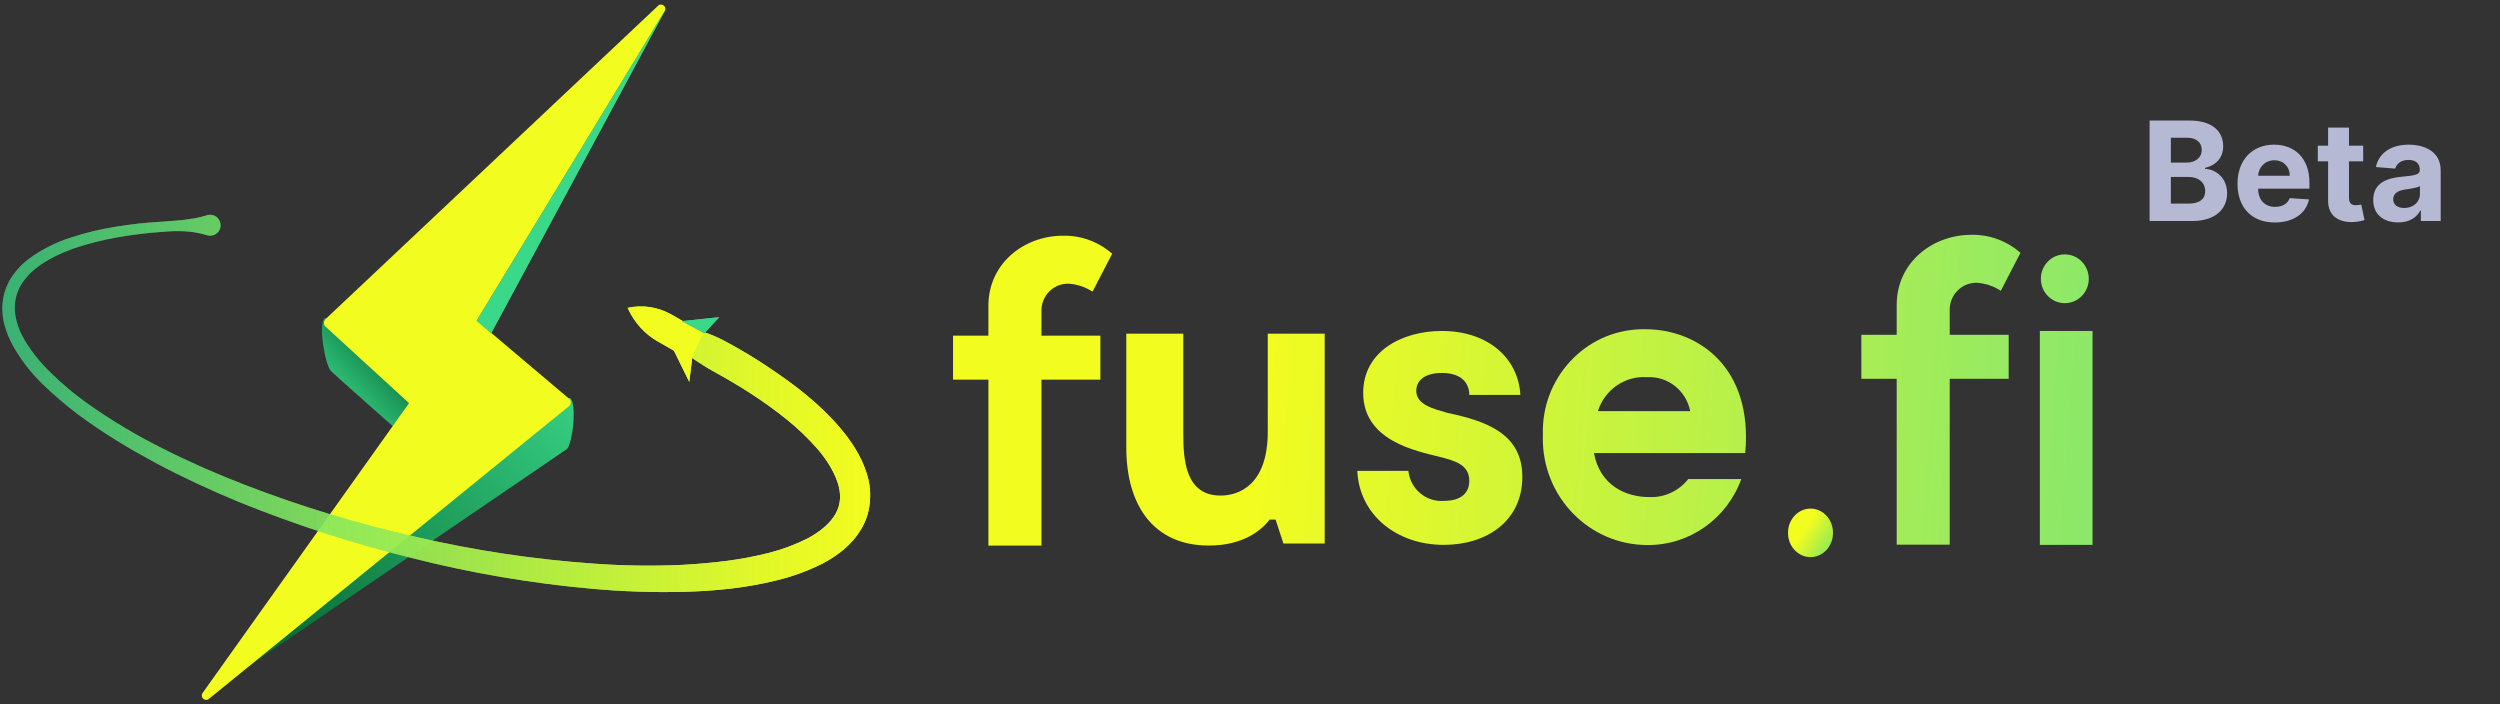 <svg xmlns="http://www.w3.org/2000/svg" width="181" height="51" viewBox="0 0 181 51" fill="none">
<rect x="0" y="0" width="181" height="51" fill="#333333" stroke="none"/>
<path d="M155.632 16H158.739C160.373 16 161.243 15.148 161.243 13.99C161.243 12.914 160.472 12.264 159.645 12.225V12.154C160.401 11.984 160.959 11.447 160.959 10.592C160.959 9.501 160.149 8.727 158.544 8.727H155.632V16ZM157.17 14.743V12.811H158.459C159.197 12.811 159.656 13.237 159.656 13.837C159.656 14.384 159.283 14.743 158.423 14.743H157.17ZM157.17 11.771V9.97H158.338C159.02 9.97 159.407 10.322 159.407 10.847C159.407 11.423 158.938 11.771 158.31 11.771H157.17ZM164.701 16.107C166.05 16.107 166.959 15.45 167.172 14.438L165.773 14.345C165.621 14.761 165.23 14.977 164.726 14.977C163.969 14.977 163.49 14.477 163.49 13.663V13.66H167.204V13.244C167.204 11.391 166.082 10.474 164.64 10.474C163.035 10.474 161.995 11.614 161.995 13.298C161.995 15.027 163.021 16.107 164.701 16.107ZM163.49 12.722C163.522 12.101 163.994 11.604 164.665 11.604C165.322 11.604 165.777 12.072 165.78 12.722H163.49ZM171.093 10.546H170.067V9.239H168.554V10.546H167.808V11.682H168.554V14.523C168.547 15.592 169.275 16.121 170.372 16.075C170.763 16.06 171.04 15.982 171.192 15.932L170.954 14.807C170.88 14.821 170.72 14.857 170.578 14.857C170.276 14.857 170.067 14.743 170.067 14.324V11.682H171.093V10.546ZM173.634 16.103C174.44 16.103 174.962 15.751 175.228 15.244H175.271V16H176.705V12.321C176.705 11.021 175.605 10.474 174.39 10.474C173.083 10.474 172.224 11.099 172.014 12.094L173.414 12.207C173.517 11.845 173.84 11.579 174.383 11.579C174.898 11.579 175.193 11.838 175.193 12.286V12.307C175.193 12.658 174.82 12.704 173.872 12.797C172.792 12.896 171.823 13.258 171.823 14.477C171.823 15.556 172.593 16.103 173.634 16.103ZM174.067 15.059C173.602 15.059 173.268 14.842 173.268 14.427C173.268 14.001 173.619 13.791 174.152 13.717C174.482 13.671 175.022 13.592 175.203 13.472V14.05C175.203 14.622 174.731 15.059 174.067 15.059Z" fill="#B5B9D3"/>
<path d="M23.5 23.044C23.034 23.405 23.524 26.441 23.974 26.877C24.424 27.313 28.468 30.881 28.468 30.881L29.639 29.183C29.639 29.183 24.115 22.593 23.5 23.044Z" fill="url(#paint0_linear_3220_12331)"/>
<path d="M15 50.281L41.014 32.531C41.451 32.235 41.798 29.177 41.27 28.821C40.743 28.465 15 50.281 15 50.281Z" fill="url(#paint1_linear_3220_12331)"/>
<path d="M48.171 0.719L34.512 23.23L35.555 24.134L48.171 0.719Z" fill="url(#paint2_linear_3220_12331)"/>
<path d="M47.61 0.449L23.566 23.107C23.53 23.142 23.501 23.184 23.482 23.23C23.462 23.277 23.452 23.327 23.452 23.377C23.452 23.428 23.462 23.478 23.482 23.524C23.501 23.571 23.53 23.613 23.566 23.648L29.614 29.188L14.695 50.134C14.667 50.165 14.644 50.201 14.63 50.24C14.615 50.279 14.608 50.321 14.61 50.363C14.613 50.447 14.649 50.527 14.71 50.585C14.771 50.642 14.853 50.673 14.937 50.67C15.021 50.668 15.101 50.632 15.158 50.57L41.189 29.413C41.229 29.38 41.262 29.337 41.285 29.289C41.307 29.241 41.319 29.189 41.319 29.136C41.319 29.083 41.307 29.03 41.285 28.982C41.262 28.934 41.229 28.892 41.189 28.858L34.513 23.212L48.103 0.84C48.129 0.807 48.148 0.77 48.159 0.73C48.17 0.69 48.173 0.648 48.168 0.607C48.163 0.566 48.151 0.526 48.13 0.49C48.11 0.454 48.083 0.422 48.051 0.397C48.019 0.371 47.982 0.352 47.942 0.341C47.902 0.33 47.861 0.326 47.82 0.331C47.779 0.336 47.739 0.349 47.703 0.369C47.668 0.39 47.636 0.417 47.61 0.449Z" fill="#F3FC1F"/>
<path d="M49.595 23.702C49.878 23.746 50.158 23.806 50.434 23.882L51.242 24.137C51.763 24.336 52.269 24.572 52.755 24.844C53.743 25.385 54.702 25.956 55.631 26.587C57.503 27.835 59.33 29.218 60.858 31.021C61.621 31.938 62.325 32.96 62.73 34.222C62.952 34.874 63.039 35.565 62.984 36.252C62.941 36.962 62.73 37.652 62.37 38.266C62.196 38.564 61.996 38.846 61.771 39.107C61.552 39.353 61.316 39.584 61.067 39.798C60.587 40.196 60.065 40.539 59.51 40.821C58.456 41.347 57.345 41.75 56.2 42.023C53.968 42.579 51.722 42.789 49.505 42.849C47.281 42.902 45.056 42.827 42.84 42.624C38.445 42.231 34.088 41.487 29.81 40.4C25.535 39.344 21.341 37.983 17.26 36.327C15.223 35.485 13.216 34.553 11.269 33.516C10.296 32.99 9.337 32.449 8.393 31.863C7.45 31.277 6.536 30.66 5.638 29.999C4.748 29.322 3.898 28.595 3.092 27.82C2.272 27.025 1.566 26.119 0.995 25.13C0.698 24.622 0.471 24.076 0.321 23.506C0.166 22.918 0.13 22.305 0.216 21.703C0.309 21.095 0.534 20.515 0.875 20.004C1.213 19.515 1.628 19.084 2.103 18.727C3.027 18.054 4.054 17.536 5.144 17.194C6.204 16.845 7.291 16.584 8.393 16.412C9.484 16.232 10.584 16.111 11.688 16.052L12.512 15.991L13.336 15.916L14.16 15.796C14.429 15.736 14.699 15.676 14.983 15.586C15.172 15.524 15.377 15.54 15.554 15.63C15.731 15.72 15.865 15.877 15.927 16.067C15.96 16.161 15.973 16.262 15.967 16.361C15.96 16.462 15.934 16.559 15.889 16.649C15.845 16.738 15.782 16.818 15.707 16.883C15.631 16.949 15.543 16.998 15.448 17.029C15.296 17.073 15.135 17.073 14.983 17.029C14.453 16.867 13.905 16.771 13.351 16.743C12.811 16.72 12.271 16.735 11.733 16.788C10.655 16.863 9.577 16.998 8.513 17.179C7.462 17.363 6.426 17.624 5.413 17.96C4.41 18.321 3.436 18.772 2.627 19.403C2.232 19.707 1.888 20.072 1.609 20.485C1.34 20.886 1.166 21.344 1.1 21.823C0.965 22.785 1.279 23.777 1.804 24.664C2.353 25.564 3.023 26.383 3.796 27.098C4.562 27.845 5.383 28.533 6.252 29.157C8.01 30.408 9.863 31.518 11.793 32.479C13.725 33.456 15.717 34.328 17.739 35.109C21.784 36.672 25.939 37.933 30.17 38.882C34.386 39.859 38.673 40.503 42.99 40.806C45.133 40.963 47.284 40.993 49.43 40.896C50.493 40.836 51.557 40.745 52.605 40.61C53.645 40.477 54.675 40.281 55.691 40.024C56.67 39.773 57.619 39.415 58.521 38.957C59.375 38.491 60.109 37.89 60.498 37.198C60.888 36.507 60.917 35.725 60.633 34.899C60.348 34.072 59.824 33.23 59.165 32.479C58.489 31.709 57.748 31 56.949 30.36C56.127 29.7 55.272 29.083 54.388 28.511C53.489 27.925 52.575 27.399 51.632 26.873C51.167 26.617 50.718 26.332 50.269 26.031L49.61 25.55C49.387 25.386 49.176 25.206 48.981 25.009H48.966C48.896 24.939 48.84 24.856 48.802 24.765C48.764 24.673 48.744 24.575 48.744 24.476C48.744 24.377 48.764 24.278 48.802 24.187C48.84 24.095 48.896 24.012 48.966 23.942C49.045 23.857 49.144 23.79 49.253 23.749C49.362 23.707 49.479 23.691 49.595 23.702Z" fill="url(#paint3_linear_3220_12331)"/>
<path d="M49.595 23.702C49.878 23.746 50.158 23.806 50.434 23.882L51.242 24.137C51.763 24.336 52.269 24.572 52.755 24.844C53.743 25.385 54.702 25.956 55.631 26.587C57.503 27.835 59.33 29.218 60.858 31.021C61.621 31.938 62.325 32.96 62.73 34.222C62.952 34.874 63.039 35.565 62.984 36.252C62.941 36.962 62.73 37.652 62.37 38.266C62.196 38.564 61.996 38.846 61.771 39.107C61.552 39.353 61.316 39.584 61.067 39.798C60.587 40.196 60.065 40.539 59.51 40.821C58.456 41.347 57.345 41.75 56.2 42.023C53.968 42.579 51.722 42.789 49.505 42.849C47.281 42.902 45.056 42.827 42.84 42.624C38.445 42.231 34.088 41.487 29.81 40.4C25.535 39.344 21.341 37.983 17.26 36.327C15.223 35.485 13.216 34.553 11.269 33.516C10.296 32.99 9.337 32.449 8.393 31.863C7.45 31.277 6.536 30.66 5.638 29.999C4.748 29.322 3.898 28.595 3.092 27.82C2.272 27.025 1.566 26.119 0.995 25.13C0.698 24.622 0.471 24.076 0.321 23.506C0.166 22.918 0.13 22.305 0.216 21.703C0.309 21.095 0.534 20.515 0.875 20.004C1.213 19.515 1.628 19.084 2.103 18.727C3.027 18.054 4.054 17.536 5.144 17.194C6.204 16.845 7.291 16.584 8.393 16.412C9.484 16.232 10.584 16.111 11.688 16.052L12.512 15.991L13.336 15.916L14.16 15.796C14.429 15.736 14.699 15.676 14.983 15.586C15.172 15.524 15.377 15.54 15.554 15.63C15.731 15.72 15.865 15.877 15.927 16.067C15.96 16.161 15.973 16.262 15.967 16.361C15.96 16.462 15.934 16.559 15.889 16.649C15.845 16.738 15.782 16.818 15.707 16.883C15.631 16.949 15.543 16.998 15.448 17.029C15.296 17.073 15.135 17.073 14.983 17.029C14.453 16.867 13.905 16.771 13.351 16.743C12.811 16.72 12.271 16.735 11.733 16.788C10.655 16.863 9.577 16.998 8.513 17.179C7.462 17.363 6.426 17.624 5.413 17.96C4.41 18.321 3.436 18.772 2.627 19.403C2.232 19.707 1.888 20.072 1.609 20.485C1.34 20.886 1.166 21.344 1.1 21.823C0.965 22.785 1.279 23.777 1.804 24.664C2.353 25.564 3.023 26.383 3.796 27.098C4.562 27.845 5.383 28.533 6.252 29.157C8.01 30.408 9.863 31.518 11.793 32.479C13.725 33.456 15.717 34.328 17.739 35.109C21.784 36.672 25.939 37.933 30.17 38.882C34.386 39.859 38.673 40.503 42.99 40.806C45.133 40.963 47.284 40.993 49.43 40.896C50.493 40.836 51.557 40.745 52.605 40.61C53.645 40.477 54.675 40.281 55.691 40.024C56.67 39.773 57.619 39.415 58.521 38.957C59.375 38.491 60.109 37.89 60.498 37.198C60.888 36.507 60.917 35.725 60.633 34.899C60.348 34.072 59.824 33.23 59.165 32.479C58.489 31.709 57.748 31 56.949 30.36C56.127 29.7 55.272 29.083 54.388 28.511C53.489 27.925 52.575 27.399 51.632 26.873C51.167 26.617 50.718 26.332 50.269 26.031L49.61 25.55C49.387 25.386 49.176 25.206 48.981 25.009H48.966C48.896 24.939 48.84 24.856 48.802 24.765C48.764 24.673 48.744 24.575 48.744 24.476C48.744 24.377 48.764 24.278 48.802 24.187C48.84 24.095 48.896 24.012 48.966 23.942C49.045 23.857 49.144 23.79 49.253 23.749C49.362 23.707 49.479 23.691 49.595 23.702Z" fill="url(#paint4_linear_3220_12331)"/>
<path d="M50.903 24.089L50.004 26.085L47.536 24.669C46.673 24.162 45.963 23.378 45.496 22.415L45.439 22.287C46.502 22.053 47.604 22.217 48.577 22.753L50.903 24.089Z" fill="url(#paint5_linear_3220_12331)"/>
<path d="M50.992 24.134L52.073 22.963L49.341 23.252L50.992 24.134Z" fill="url(#paint6_linear_3220_12331)"/>
<path d="M48.561 24.915L50.122 25.876L49.901 27.646" fill="url(#paint7_linear_3220_12331)"/>
<path d="M50.903 24.089L50.004 26.085L47.536 24.669C46.673 24.162 45.963 23.378 45.496 22.415L45.439 22.287C46.502 22.053 47.604 22.217 48.577 22.753L50.903 24.089Z" fill="url(#paint8_linear_3220_12331)"/>
<path d="M50.992 24.134L52.073 22.963L49.341 23.252L50.992 24.134Z" fill="url(#paint9_linear_3220_12331)"/>
<path d="M48.561 24.915L50.122 25.876L49.901 27.646" fill="url(#paint10_linear_3220_12331)"/>
<path d="M48.171 0.719L34.512 23.23L35.555 24.134L48.171 0.719Z" fill="url(#paint11_linear_3220_12331)"/>
<path d="M77.392 20.54C76.335 20.497 75.443 21.334 75.401 22.411C75.401 22.414 75.401 22.417 75.401 22.421V24.302H79.667V27.487H75.401V39.5H71.56V27.487H69V24.302H71.56V22.129C71.56 19.09 74.12 17.066 76.965 17.066C78.268 17.038 79.534 17.502 80.521 18.369L79.099 21.118C78.587 20.782 78 20.583 77.392 20.54Z" fill="url(#paint12_linear_3220_12331)"/>
<path d="M143.153 20.475C142.095 20.432 141.204 21.27 141.162 22.346C141.162 22.35 141.161 22.353 141.161 22.357V24.238H145.428V27.423H141.161V39.435H137.321V27.423H134.761V24.238H137.321V22.065C137.321 19.026 139.881 17.001 142.726 17.001C144.028 16.973 145.295 17.437 146.282 18.304L144.859 21.054C144.347 20.717 143.761 20.518 143.153 20.475Z" fill="url(#paint13_linear_3220_12331)"/>
<path d="M95.908 24.156V39.353H92.921L92.352 37.617H91.927C91.358 38.34 90.078 39.498 87.518 39.498C83.536 39.498 81.544 36.603 81.544 32.406V24.156H85.67V31.392C85.67 33.274 85.812 35.879 88.373 35.879C89.653 35.879 91.787 35.156 91.787 31.248V24.156H95.908Z" fill="url(#paint14_linear_3220_12331)"/>
<path d="M104.386 27.002C103.106 27.002 102.537 27.581 102.537 28.304C102.537 29.318 103.818 29.607 104.813 29.896C107.516 30.475 110.217 31.343 110.217 34.527C110.217 37.711 107.657 39.448 104.528 39.448C101.114 39.448 98.412 37.277 98.269 34.093H101.967C102.108 35.4 103.239 36.359 104.528 36.264C106.092 36.264 106.376 35.396 106.376 34.817C106.376 33.659 105.381 33.369 104.243 33.08C102.536 32.648 98.695 31.922 98.695 28.449C98.695 25.409 101.541 23.962 104.386 23.962C107.8 23.962 109.933 25.989 110.075 28.593H106.377C106.377 27.87 105.953 27.002 104.386 27.002Z" fill="url(#paint15_linear_3220_12331)"/>
<path d="M126.355 32.804H115.403C115.827 35.119 117.678 35.987 119.385 35.987C120.483 36.042 121.541 35.557 122.23 34.685H126.07C125.018 37.587 122.283 39.499 119.243 39.459C115.066 39.447 111.689 35.993 111.7 31.744C111.7 31.664 111.702 31.583 111.705 31.502C111.566 27.411 114.714 23.979 118.737 23.838C118.858 23.834 118.979 23.832 119.101 23.835C122.942 23.835 126.924 26.583 126.355 32.804ZM115.687 29.766H122.372C122.074 28.27 120.742 27.222 119.243 27.306C117.643 27.2 116.178 28.214 115.687 29.766Z" fill="url(#paint16_linear_3220_12331)"/>
<path d="M149.492 21.95C150.45 21.95 151.227 21.159 151.227 20.184C151.227 19.209 150.45 18.418 149.492 18.418C148.534 18.418 147.757 19.209 147.757 20.184C147.757 21.159 148.534 21.95 149.492 21.95Z" fill="url(#paint17_linear_3220_12331)"/>
<path d="M151.499 23.962H147.685V39.449H151.499V23.962Z" fill="url(#paint18_linear_3220_12331)"/>
<path d="M131.081 40.337C131.296 40.336 131.509 40.289 131.707 40.2C131.906 40.111 132.085 39.981 132.236 39.819C132.388 39.656 132.507 39.463 132.588 39.252C132.669 39.04 132.71 38.813 132.708 38.585C132.711 38.355 132.672 38.127 132.591 37.914C132.511 37.701 132.392 37.507 132.241 37.343C132.089 37.178 131.909 37.048 131.71 36.958C131.511 36.868 131.297 36.821 131.081 36.82C130.865 36.821 130.651 36.868 130.452 36.958C130.253 37.048 130.072 37.178 129.921 37.343C129.77 37.507 129.651 37.701 129.57 37.914C129.49 38.127 129.451 38.355 129.454 38.585C129.452 38.813 129.493 39.04 129.574 39.252C129.655 39.463 129.774 39.656 129.925 39.819C130.076 39.981 130.256 40.111 130.454 40.2C130.653 40.289 130.866 40.336 131.081 40.337Z" fill="url(#paint19_linear_3220_12331)"/>
<defs>
<linearGradient id="paint0_linear_3220_12331" x1="22.708" y1="29.683" x2="28.945" y2="24.051" gradientUnits="userSpaceOnUse">
<stop stop-color="#3AD889"/>
<stop offset="0.15" stop-color="#35CE81"/>
<stop offset="0.4" stop-color="#29B36D"/>
<stop offset="0.71" stop-color="#15884C"/>
<stop offset="1" stop-color="#005B29"/>
</linearGradient>
<linearGradient id="paint1_linear_3220_12331" x1="43.309" y1="27.223" x2="16.817" y2="52.554" gradientUnits="userSpaceOnUse">
<stop stop-color="#3AD889"/>
<stop offset="0.36" stop-color="#23A763"/>
<stop offset="0.79" stop-color="#0A7039"/>
<stop offset="1" stop-color="#005B29"/>
</linearGradient>
<linearGradient id="paint2_linear_3220_12331" x1="3151.26" y1="1882.56" x2="4403.21" y2="1882.56" gradientUnits="userSpaceOnUse">
<stop stop-color="#3AD889"/>
<stop offset="0.36" stop-color="#23A763"/>
<stop offset="0.79" stop-color="#0A7039"/>
<stop offset="1" stop-color="#005B29"/>
</linearGradient>
<linearGradient id="paint3_linear_3220_12331" x1="-0.545" y1="29.21" x2="63.074" y2="29.21" gradientUnits="userSpaceOnUse">
<stop stop-color="#3AD889" stop-opacity="0.5"/>
<stop offset="0.21" stop-color="#65E070" stop-opacity="0.62"/>
<stop offset="0.6" stop-color="#B1EF45" stop-opacity="0.82"/>
<stop offset="0.87" stop-color="#E1F82A" stop-opacity="0.95"/>
<stop offset="1" stop-color="#F3FC1F"/>
</linearGradient>
<linearGradient id="paint4_linear_3220_12331" x1="-0.545" y1="29.21" x2="63.074" y2="29.21" gradientUnits="userSpaceOnUse">
<stop stop-color="#3AD889" stop-opacity="0.5"/>
<stop offset="0.21" stop-color="#65E070" stop-opacity="0.62"/>
<stop offset="0.6" stop-color="#B1EF45" stop-opacity="0.82"/>
<stop offset="0.87" stop-color="#E1F82A" stop-opacity="0.95"/>
<stop offset="1" stop-color="#F3FC1F"/>
</linearGradient>
<linearGradient id="paint5_linear_3220_12331" x1="42.093" y1="23.042" x2="49.197" y2="26.282" gradientUnits="userSpaceOnUse">
<stop stop-color="#3AD889"/>
<stop offset="0.1" stop-color="#4FDC7D"/>
<stop offset="0.54" stop-color="#A7ED4B"/>
<stop offset="0.85" stop-color="#DEF82B"/>
<stop offset="1" stop-color="#F3FC1F"/>
</linearGradient>
<linearGradient id="paint6_linear_3220_12331" x1="970.995" y1="197.731" x2="970.955" y2="210.001" gradientUnits="userSpaceOnUse">
<stop stop-color="#3AD889"/>
<stop offset="0.1" stop-color="#4FDC7D"/>
<stop offset="0.54" stop-color="#A7ED4B"/>
<stop offset="0.85" stop-color="#DEF82B"/>
<stop offset="1" stop-color="#F3FC1F"/>
</linearGradient>
<linearGradient id="paint7_linear_3220_12331" x1="265.704" y1="2453.94" x2="286.893" y2="2440.62" gradientUnits="userSpaceOnUse">
<stop stop-color="#3AD889"/>
<stop offset="0.1" stop-color="#4FDC7D"/>
<stop offset="0.54" stop-color="#A7ED4B"/>
<stop offset="0.85" stop-color="#DEF82B"/>
<stop offset="1" stop-color="#F3FC1F"/>
</linearGradient>
<linearGradient id="paint8_linear_3220_12331" x1="13355.7" y1="-9997.79" x2="13354.1" y2="-9723.17" gradientUnits="userSpaceOnUse">
<stop stop-color="#3AD889"/>
<stop offset="0.1" stop-color="#4FDC7D"/>
<stop offset="0.54" stop-color="#A7ED4B"/>
<stop offset="0.85" stop-color="#DEF82B"/>
<stop offset="1" stop-color="#F3FC1F"/>
</linearGradient>
<linearGradient id="paint9_linear_3220_12331" x1="971.268" y1="197.731" x2="971.228" y2="210.001" gradientUnits="userSpaceOnUse">
<stop stop-color="#3AD889"/>
<stop offset="0.1" stop-color="#4FDC7D"/>
<stop offset="0.54" stop-color="#A7ED4B"/>
<stop offset="0.85" stop-color="#DEF82B"/>
<stop offset="1" stop-color="#F3FC1F"/>
</linearGradient>
<linearGradient id="paint10_linear_3220_12331" x1="265.898" y1="2453.91" x2="287.087" y2="2440.59" gradientUnits="userSpaceOnUse">
<stop stop-color="#3AD889"/>
<stop offset="0.1" stop-color="#4FDC7D"/>
<stop offset="0.54" stop-color="#A7ED4B"/>
<stop offset="0.85" stop-color="#DEF82B"/>
<stop offset="1" stop-color="#F3FC1F"/>
</linearGradient>
<linearGradient id="paint11_linear_3220_12331" x1="3161.64" y1="1882.56" x2="4413.59" y2="1882.56" gradientUnits="userSpaceOnUse">
<stop stop-color="#3AD889"/>
<stop offset="0.36" stop-color="#23A763"/>
<stop offset="0.79" stop-color="#0A7039"/>
<stop offset="1" stop-color="#005B29"/>
</linearGradient>
<linearGradient id="paint12_linear_3220_12331" x1="65.482" y1="28.026" x2="199.151" y2="37.699" gradientUnits="userSpaceOnUse">
<stop stop-color="#F3FC1F"/>
<stop offset="0.187" stop-color="#F3FC1F"/>
<stop offset="1" stop-color="#3AD8A4"/>
</linearGradient>
<linearGradient id="paint13_linear_3220_12331" x1="65.482" y1="28.026" x2="199.151" y2="37.699" gradientUnits="userSpaceOnUse">
<stop stop-color="#F3FC1F"/>
<stop offset="0.187" stop-color="#F3FC1F"/>
<stop offset="1" stop-color="#3AD8A4"/>
</linearGradient>
<linearGradient id="paint14_linear_3220_12331" x1="65.482" y1="28.026" x2="199.151" y2="37.699" gradientUnits="userSpaceOnUse">
<stop stop-color="#F3FC1F"/>
<stop offset="0.187" stop-color="#F3FC1F"/>
<stop offset="1" stop-color="#3AD8A4"/>
</linearGradient>
<linearGradient id="paint15_linear_3220_12331" x1="65.482" y1="28.026" x2="199.151" y2="37.699" gradientUnits="userSpaceOnUse">
<stop stop-color="#F3FC1F"/>
<stop offset="0.187" stop-color="#F3FC1F"/>
<stop offset="1" stop-color="#3AD8A4"/>
</linearGradient>
<linearGradient id="paint16_linear_3220_12331" x1="65.482" y1="28.026" x2="199.151" y2="37.699" gradientUnits="userSpaceOnUse">
<stop stop-color="#F3FC1F"/>
<stop offset="0.187" stop-color="#F3FC1F"/>
<stop offset="1" stop-color="#3AD8A4"/>
</linearGradient>
<linearGradient id="paint17_linear_3220_12331" x1="65.482" y1="28.026" x2="199.151" y2="37.699" gradientUnits="userSpaceOnUse">
<stop stop-color="#F3FC1F"/>
<stop offset="0.187" stop-color="#F3FC1F"/>
<stop offset="1" stop-color="#3AD8A4"/>
</linearGradient>
<linearGradient id="paint18_linear_3220_12331" x1="65.482" y1="28.026" x2="199.151" y2="37.699" gradientUnits="userSpaceOnUse">
<stop stop-color="#F3FC1F"/>
<stop offset="0.187" stop-color="#F3FC1F"/>
<stop offset="1" stop-color="#3AD8A4"/>
</linearGradient>
<linearGradient id="paint19_linear_3220_12331" x1="134.954" y1="40.777" x2="129.678" y2="37.259" gradientUnits="userSpaceOnUse">
<stop offset="0.086" stop-color="#3AD889"/>
<stop offset="0.78" stop-color="#F3FC1F"/>
</linearGradient>
</defs>
</svg>
